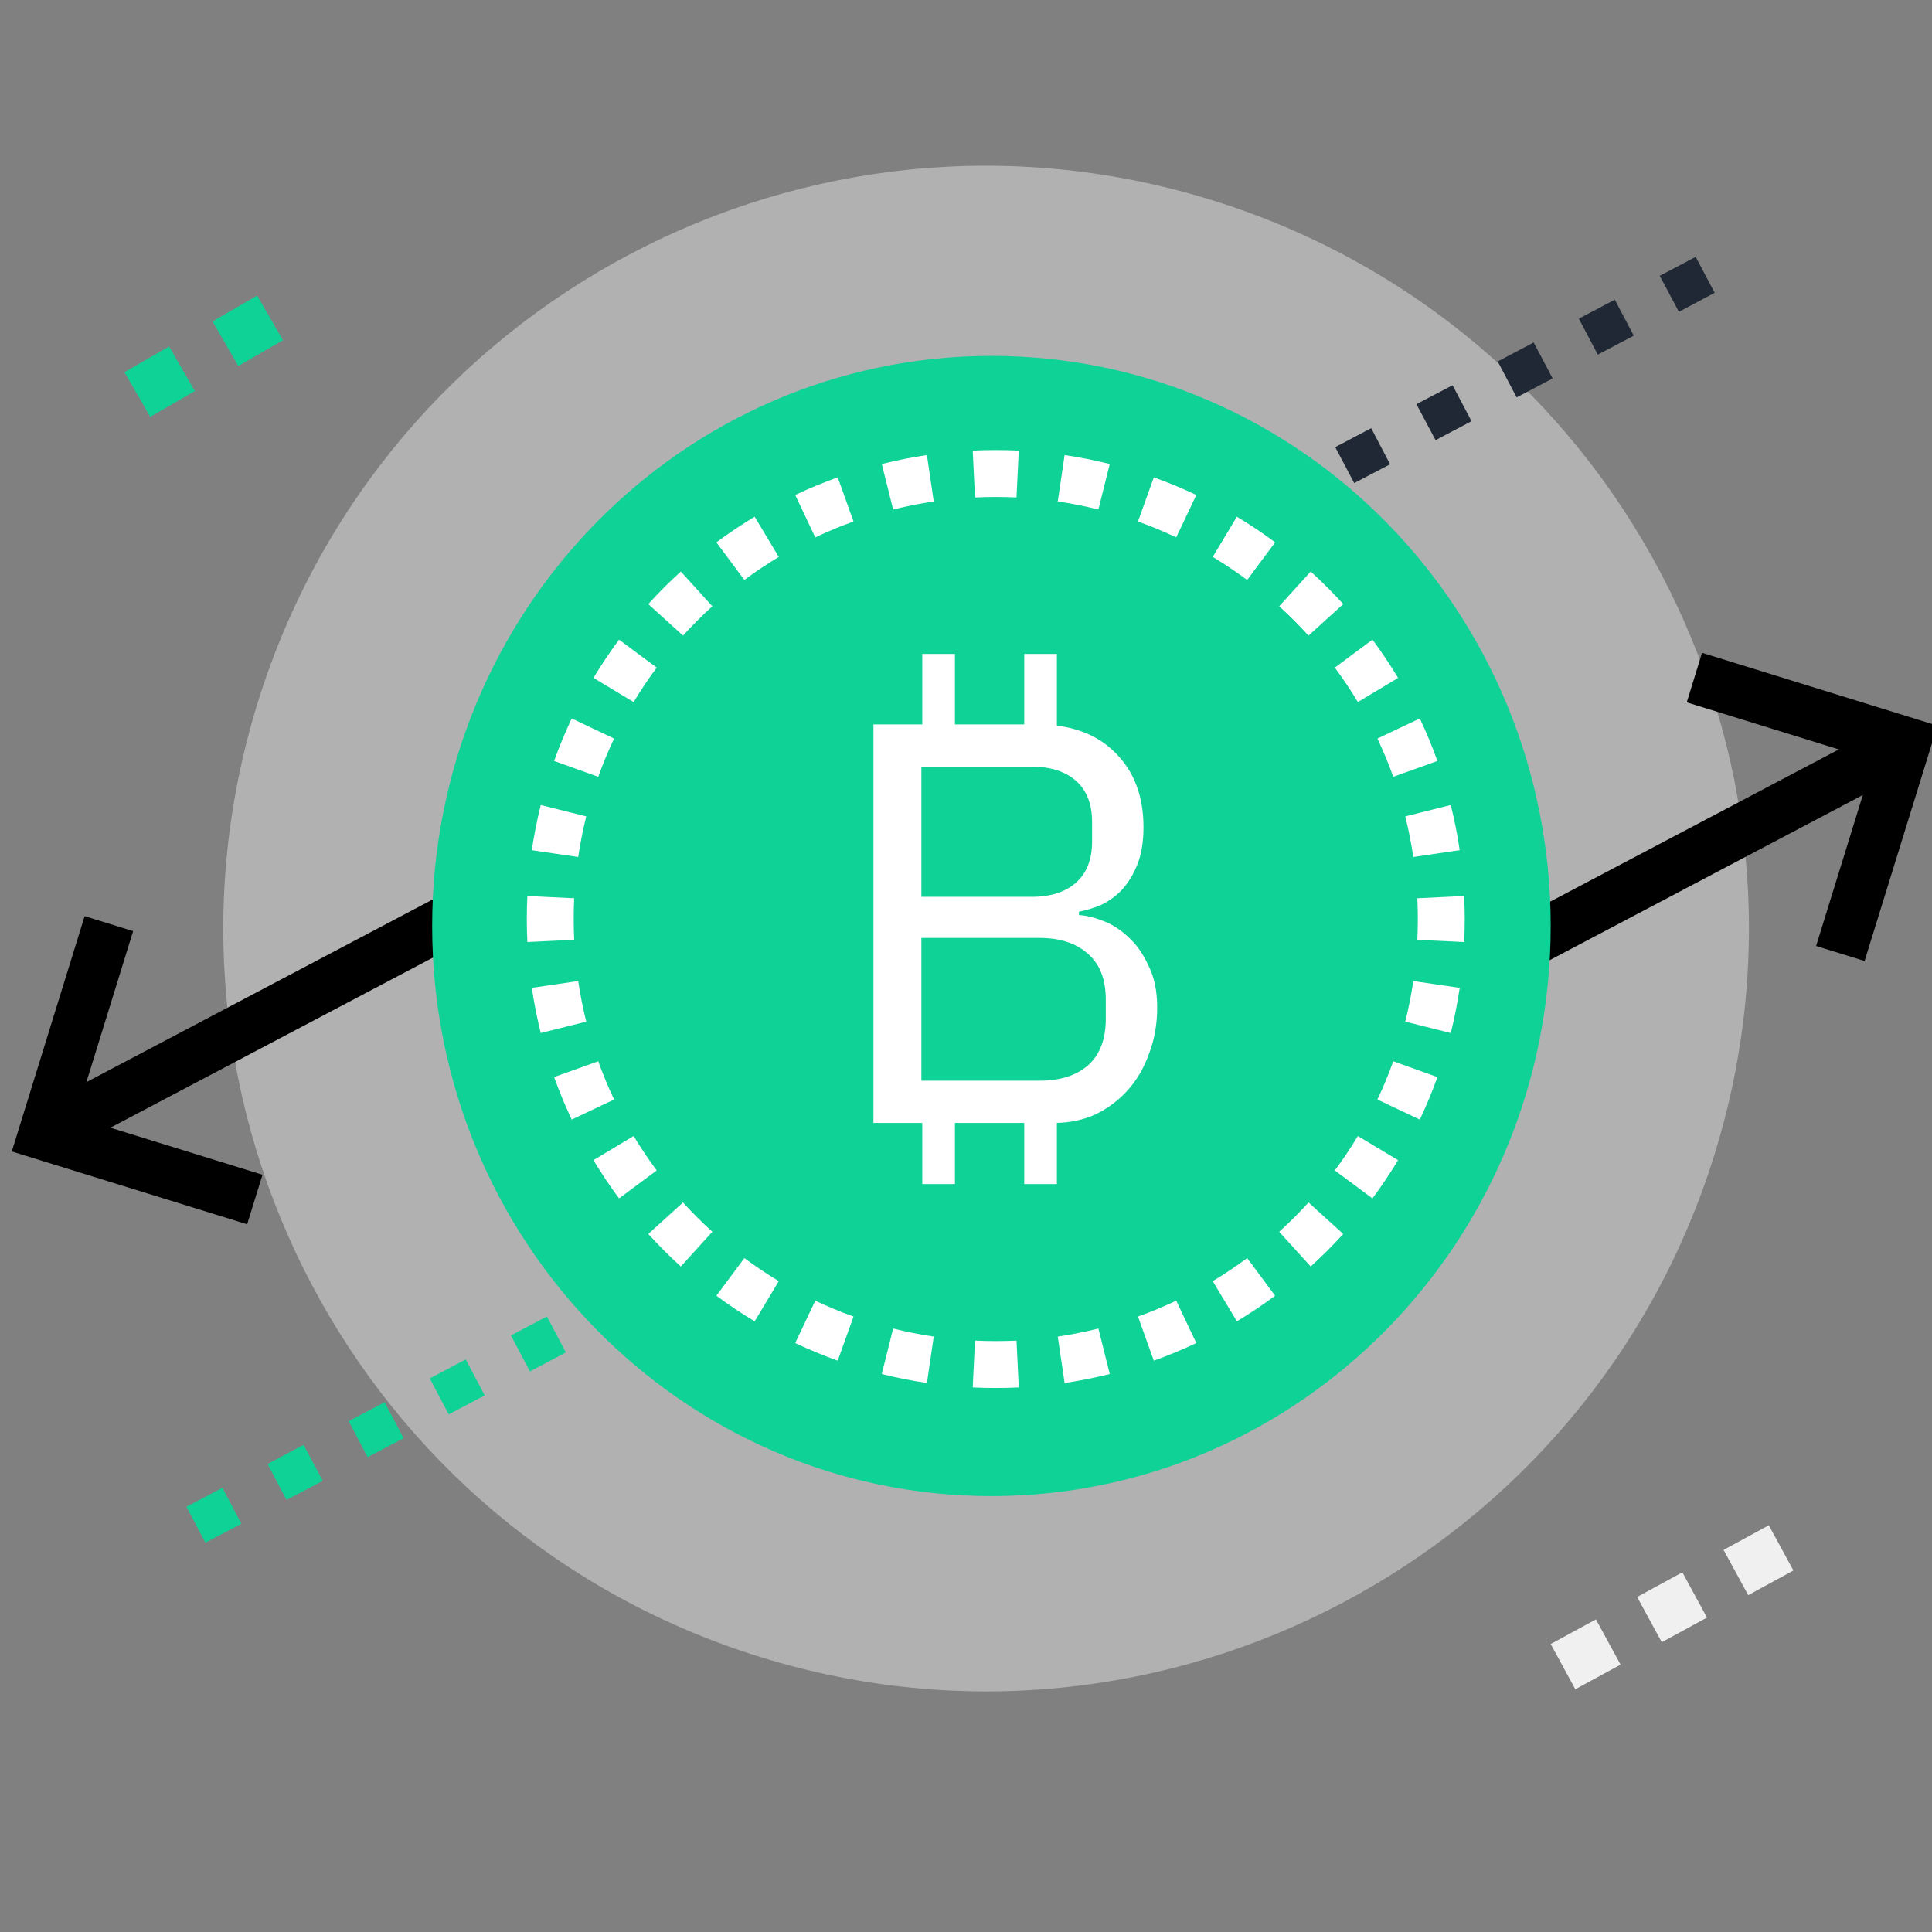 <svg width="76" height="76" viewBox="0 0 76 76" fill="none" xmlns="http://www.w3.org/2000/svg">
<rect x="0" y="0" width="76" height="76" fill="#808080" stroke="none"/>
<g clip-path="url(#clip0)">
<g clip-path="url(#clip1)">
<path opacity="0.5" d="M29.923 65.187C45.751 70.084 62.553 61.224 67.451 45.395C72.348 29.567 63.487 12.766 47.659 7.868C31.831 2.97 15.03 11.831 10.132 27.659C5.234 43.487 14.095 60.289 29.923 65.187Z" fill="#E3E3E3"/>
<path d="M8.08 60.686L7.334 59.271L8.749 58.525L9.495 59.94L8.08 60.686ZM11.271 59.003L10.525 57.589L11.942 56.835L12.696 58.252L11.271 59.003ZM14.462 57.321L13.716 55.906L15.13 55.16L15.876 56.575L14.462 57.321ZM17.652 55.638L16.906 54.223L18.321 53.477L19.067 54.892L17.652 55.638ZM20.845 53.948L20.099 52.533L21.514 51.787L22.26 53.202L20.845 53.948ZM24.044 52.267L23.297 50.853L24.712 50.106L25.458 51.521L24.044 52.267Z" fill="#0FD297"/>
<path d="M50.081 20.686L49.334 19.271L50.749 18.525L51.493 19.948L50.081 20.686ZM53.271 19.003L52.525 17.589L53.94 16.843L54.683 18.265L53.271 19.003ZM56.472 17.315L55.718 15.898L57.14 15.155L57.886 16.569L56.472 17.315ZM59.662 15.633L58.916 14.218L60.331 13.472L61.077 14.887L59.662 15.633ZM62.853 13.95L62.107 12.535L63.522 11.789L64.268 13.204L62.853 13.95ZM66.044 12.267L65.29 10.85L66.704 10.104L67.451 11.519L66.044 12.267Z" fill="#1F2834"/>
<path fill-rule="evenodd" clip-rule="evenodd" d="M68.77 62.748L70.549 61.779L69.58 60L67.801 60.969L68.77 62.748ZM67.149 63.631L65.37 64.6L64.401 62.82L66.18 61.851L67.149 63.631ZM63.749 65.482L61.969 66.451L61 64.672L62.78 63.703L63.749 65.482Z" fill="#F0F0F0"/>
<path d="M74.617 28.277L58.088 36.994L59.033 38.787L75.562 30.07L74.617 28.277Z" fill="black"/>
<path d="M73.048 37.515L73.226 37.57L73.281 37.393L75.926 28.846L75.981 28.668L75.803 28.613L67.255 25.968L67.077 25.913L67.022 26.091L66.64 27.328L66.585 27.506L66.763 27.561L73.936 29.781L71.729 36.912L71.674 37.09L71.852 37.145L73.048 37.515Z" fill="black" stroke="black" stroke-width="0.372"/>
<path d="M2.061 45.564L18.59 36.847L17.645 35.054L1.116 43.772L2.061 45.564Z" fill="black"/>
<path d="M3.629 36.326L3.452 36.271L3.397 36.449L0.752 44.995L0.697 45.173L0.875 45.228L9.423 47.873L9.6 47.928L9.655 47.75L10.038 46.513L10.093 46.335L9.915 46.28L2.742 44.061L4.949 36.929L5.004 36.751L4.826 36.696L3.629 36.326Z" fill="black" stroke="black" stroke-width="0.372"/>
<rect x="20" y="17" width="40" height="40" rx="20" fill="white"/>
</g>
<path fill-rule="evenodd" clip-rule="evenodd" d="M39 58.852C51.15 58.852 61 48.812 61 36.426C61 24.041 51.15 14 39 14C26.85 14 17 24.041 17 36.426C17 48.812 26.85 58.852 39 58.852ZM57.597 37.058L55.754 36.969C55.767 36.698 55.774 36.426 55.774 36.152C55.774 35.878 55.767 35.606 55.754 35.336L57.597 35.246C57.611 35.547 57.619 35.849 57.619 36.152C57.619 36.456 57.611 36.758 57.597 37.058ZM57.421 33.444L55.596 33.713C55.517 33.171 55.411 32.638 55.28 32.115L57.07 31.668C57.215 32.25 57.333 32.842 57.421 33.444ZM56.545 29.935L54.808 30.557C54.624 30.043 54.416 29.541 54.184 29.053L55.852 28.263C56.109 28.806 56.341 29.364 56.545 29.935ZM54.997 26.667L53.415 27.617C53.135 27.15 52.832 26.698 52.508 26.262L53.989 25.162C54.349 25.646 54.685 26.148 54.997 26.667ZM52.84 23.763L51.474 25.003C51.108 24.6 50.723 24.215 50.32 23.849L51.56 22.483C52.007 22.889 52.434 23.316 52.84 23.763ZM50.161 21.334L49.061 22.814C48.625 22.491 48.173 22.188 47.706 21.908L48.656 20.326C49.175 20.638 49.677 20.974 50.161 21.334ZM47.06 19.471L46.27 21.139C45.781 20.907 45.28 20.699 44.766 20.515L45.388 18.778C45.959 18.982 46.517 19.214 47.06 19.471ZM43.655 18.253L43.208 20.043C42.685 19.912 42.152 19.806 41.61 19.727L41.879 17.901C42.481 17.99 43.073 18.108 43.655 18.253ZM40.076 17.726L39.987 19.569C39.717 19.556 39.445 19.549 39.171 19.549C38.897 19.549 38.625 19.556 38.354 19.569L38.265 17.726C38.565 17.712 38.867 17.704 39.171 17.704C39.474 17.704 39.776 17.712 40.076 17.726ZM36.463 17.901L36.731 19.727C36.19 19.806 35.657 19.912 35.134 20.043L34.687 18.253C35.268 18.108 35.861 17.99 36.463 17.901ZM32.954 18.778L33.576 20.515C33.062 20.699 32.56 20.907 32.071 21.139L31.282 19.471C31.825 19.214 32.383 18.982 32.954 18.778ZM29.686 20.326L30.635 21.908C30.169 22.188 29.717 22.491 29.281 22.814L28.181 21.334C28.665 20.974 29.167 20.638 29.686 20.326ZM26.782 22.483L28.021 23.849C27.618 24.215 27.233 24.6 26.868 25.003L25.502 23.763C25.907 23.316 26.335 22.889 26.782 22.483ZM24.352 25.162L25.833 26.262C25.509 26.698 25.207 27.15 24.926 27.617L23.345 26.667C23.657 26.148 23.993 25.646 24.352 25.162ZM22.49 28.263L24.157 29.053C23.926 29.541 23.717 30.043 23.534 30.557L21.797 29.935C22.001 29.364 22.233 28.806 22.49 28.263ZM21.272 31.668L23.061 32.115C22.931 32.638 22.825 33.171 22.745 33.713L20.92 33.444C21.009 32.842 21.126 32.25 21.272 31.668ZM20.745 35.246C20.73 35.547 20.723 35.849 20.723 36.152C20.723 36.456 20.73 36.758 20.745 37.058L22.587 36.969C22.574 36.698 22.568 36.426 22.568 36.152C22.568 35.878 22.574 35.606 22.587 35.336L20.745 35.246ZM20.92 38.86L22.745 38.592C22.825 39.133 22.931 39.666 23.061 40.189L21.272 40.636C21.126 40.055 21.009 39.462 20.92 38.86ZM21.797 42.369L23.534 41.747C23.717 42.261 23.926 42.763 24.157 43.252L22.49 44.041C22.233 43.498 22.001 42.94 21.797 42.369ZM23.345 45.637L24.926 44.688C25.207 45.154 25.509 45.606 25.833 46.042L24.352 47.142C23.993 46.658 23.657 46.156 23.345 45.637ZM25.502 48.541L26.868 47.302C27.233 47.705 27.618 48.089 28.021 48.455L26.782 49.821C26.335 49.416 25.907 48.988 25.502 48.541ZM28.181 50.971L29.281 49.49C29.717 49.813 30.169 50.116 30.635 50.397L29.686 51.978C29.167 51.666 28.665 51.33 28.181 50.971ZM31.282 52.833L32.071 51.166C32.56 51.397 33.062 51.606 33.576 51.789L32.954 53.526C32.383 53.322 31.825 53.09 31.282 52.833ZM34.687 54.051L35.134 52.261C35.657 52.392 36.19 52.498 36.731 52.578L36.463 54.403C35.861 54.314 35.268 54.197 34.687 54.051ZM38.265 54.578L38.354 52.736C38.625 52.749 38.897 52.755 39.171 52.755C39.445 52.755 39.717 52.749 39.987 52.736L40.076 54.578C39.776 54.593 39.474 54.6 39.171 54.6C38.867 54.6 38.565 54.593 38.265 54.578ZM41.879 54.403L41.61 52.578C42.152 52.498 42.685 52.392 43.208 52.261L43.655 54.051C43.073 54.197 42.481 54.314 41.879 54.403ZM45.388 53.526L44.766 51.789C45.28 51.606 45.781 51.397 46.27 51.166L47.06 52.833C46.517 53.09 45.959 53.322 45.388 53.526ZM48.656 51.978L47.706 50.397C48.173 50.116 48.625 49.813 49.061 49.49L50.161 50.971C49.677 51.33 49.175 51.666 48.656 51.978ZM51.56 49.821L50.32 48.455C50.723 48.089 51.108 47.705 51.474 47.302L52.84 48.541C52.434 48.988 52.007 49.416 51.56 49.821ZM53.989 47.142L52.508 46.042C52.832 45.606 53.135 45.154 53.415 44.688L54.997 45.637C54.685 46.156 54.349 46.658 53.989 47.142ZM55.852 44.041L54.184 43.252C54.416 42.763 54.624 42.261 54.808 41.747L56.545 42.369C56.341 42.94 56.109 43.498 55.852 44.041ZM57.07 40.636L55.28 40.189C55.411 39.666 55.517 39.133 55.596 38.592L57.421 38.86C57.333 39.462 57.215 40.055 57.07 40.636ZM41.575 28.544V25.725H40.291V28.497H37.564V25.725H36.281V28.497H34.359V44.173H36.281V46.579H37.564V44.173H40.291V46.579H41.575V44.172C42.122 44.16 42.629 44.048 43.095 43.836C43.589 43.596 44.016 43.275 44.375 42.87C44.735 42.466 45.012 41.987 45.206 41.433C45.416 40.879 45.521 40.28 45.521 39.636C45.521 38.992 45.408 38.446 45.184 37.997C44.974 37.533 44.712 37.158 44.398 36.874C44.083 36.575 43.746 36.357 43.387 36.223C43.043 36.088 42.728 36.013 42.444 35.998V35.863C42.698 35.818 42.975 35.736 43.275 35.616C43.574 35.481 43.851 35.287 44.106 35.032C44.36 34.763 44.57 34.426 44.735 34.022C44.899 33.617 44.982 33.123 44.982 32.539C44.982 31.312 44.607 30.331 43.859 29.598C43.277 29.015 42.515 28.664 41.575 28.544ZM40.894 42.511H36.245V36.896H40.894C41.703 36.896 42.339 37.106 42.803 37.525C43.267 37.929 43.499 38.528 43.499 39.322V40.086C43.499 40.879 43.267 41.485 42.803 41.905C42.339 42.309 41.703 42.511 40.894 42.511ZM40.58 35.279H36.245V30.159H40.58C41.328 30.159 41.912 30.346 42.332 30.72C42.751 31.095 42.96 31.634 42.96 32.337V33.101C42.96 33.805 42.751 34.344 42.332 34.718C41.912 35.092 41.328 35.279 40.58 35.279Z" fill="#0FD297"/>
<path fill-rule="evenodd" clip-rule="evenodd" d="M5.91 16.397L7.665 15.384L6.652 13.629L4.897 14.642L5.91 16.397ZM9.374 14.397L11.129 13.384L10.116 11.629L8.361 12.642L9.374 14.397Z" fill="#0FD297"/>
</g>
<defs>
<clipPath id="clip0">
<rect width="76" height="76" fill="white"/>
</clipPath>
<clipPath id="clip1">
<rect width="77" height="77" fill="white" transform="translate(12.761 -11) rotate(17.194)"/>
</clipPath>
</defs>
</svg>
